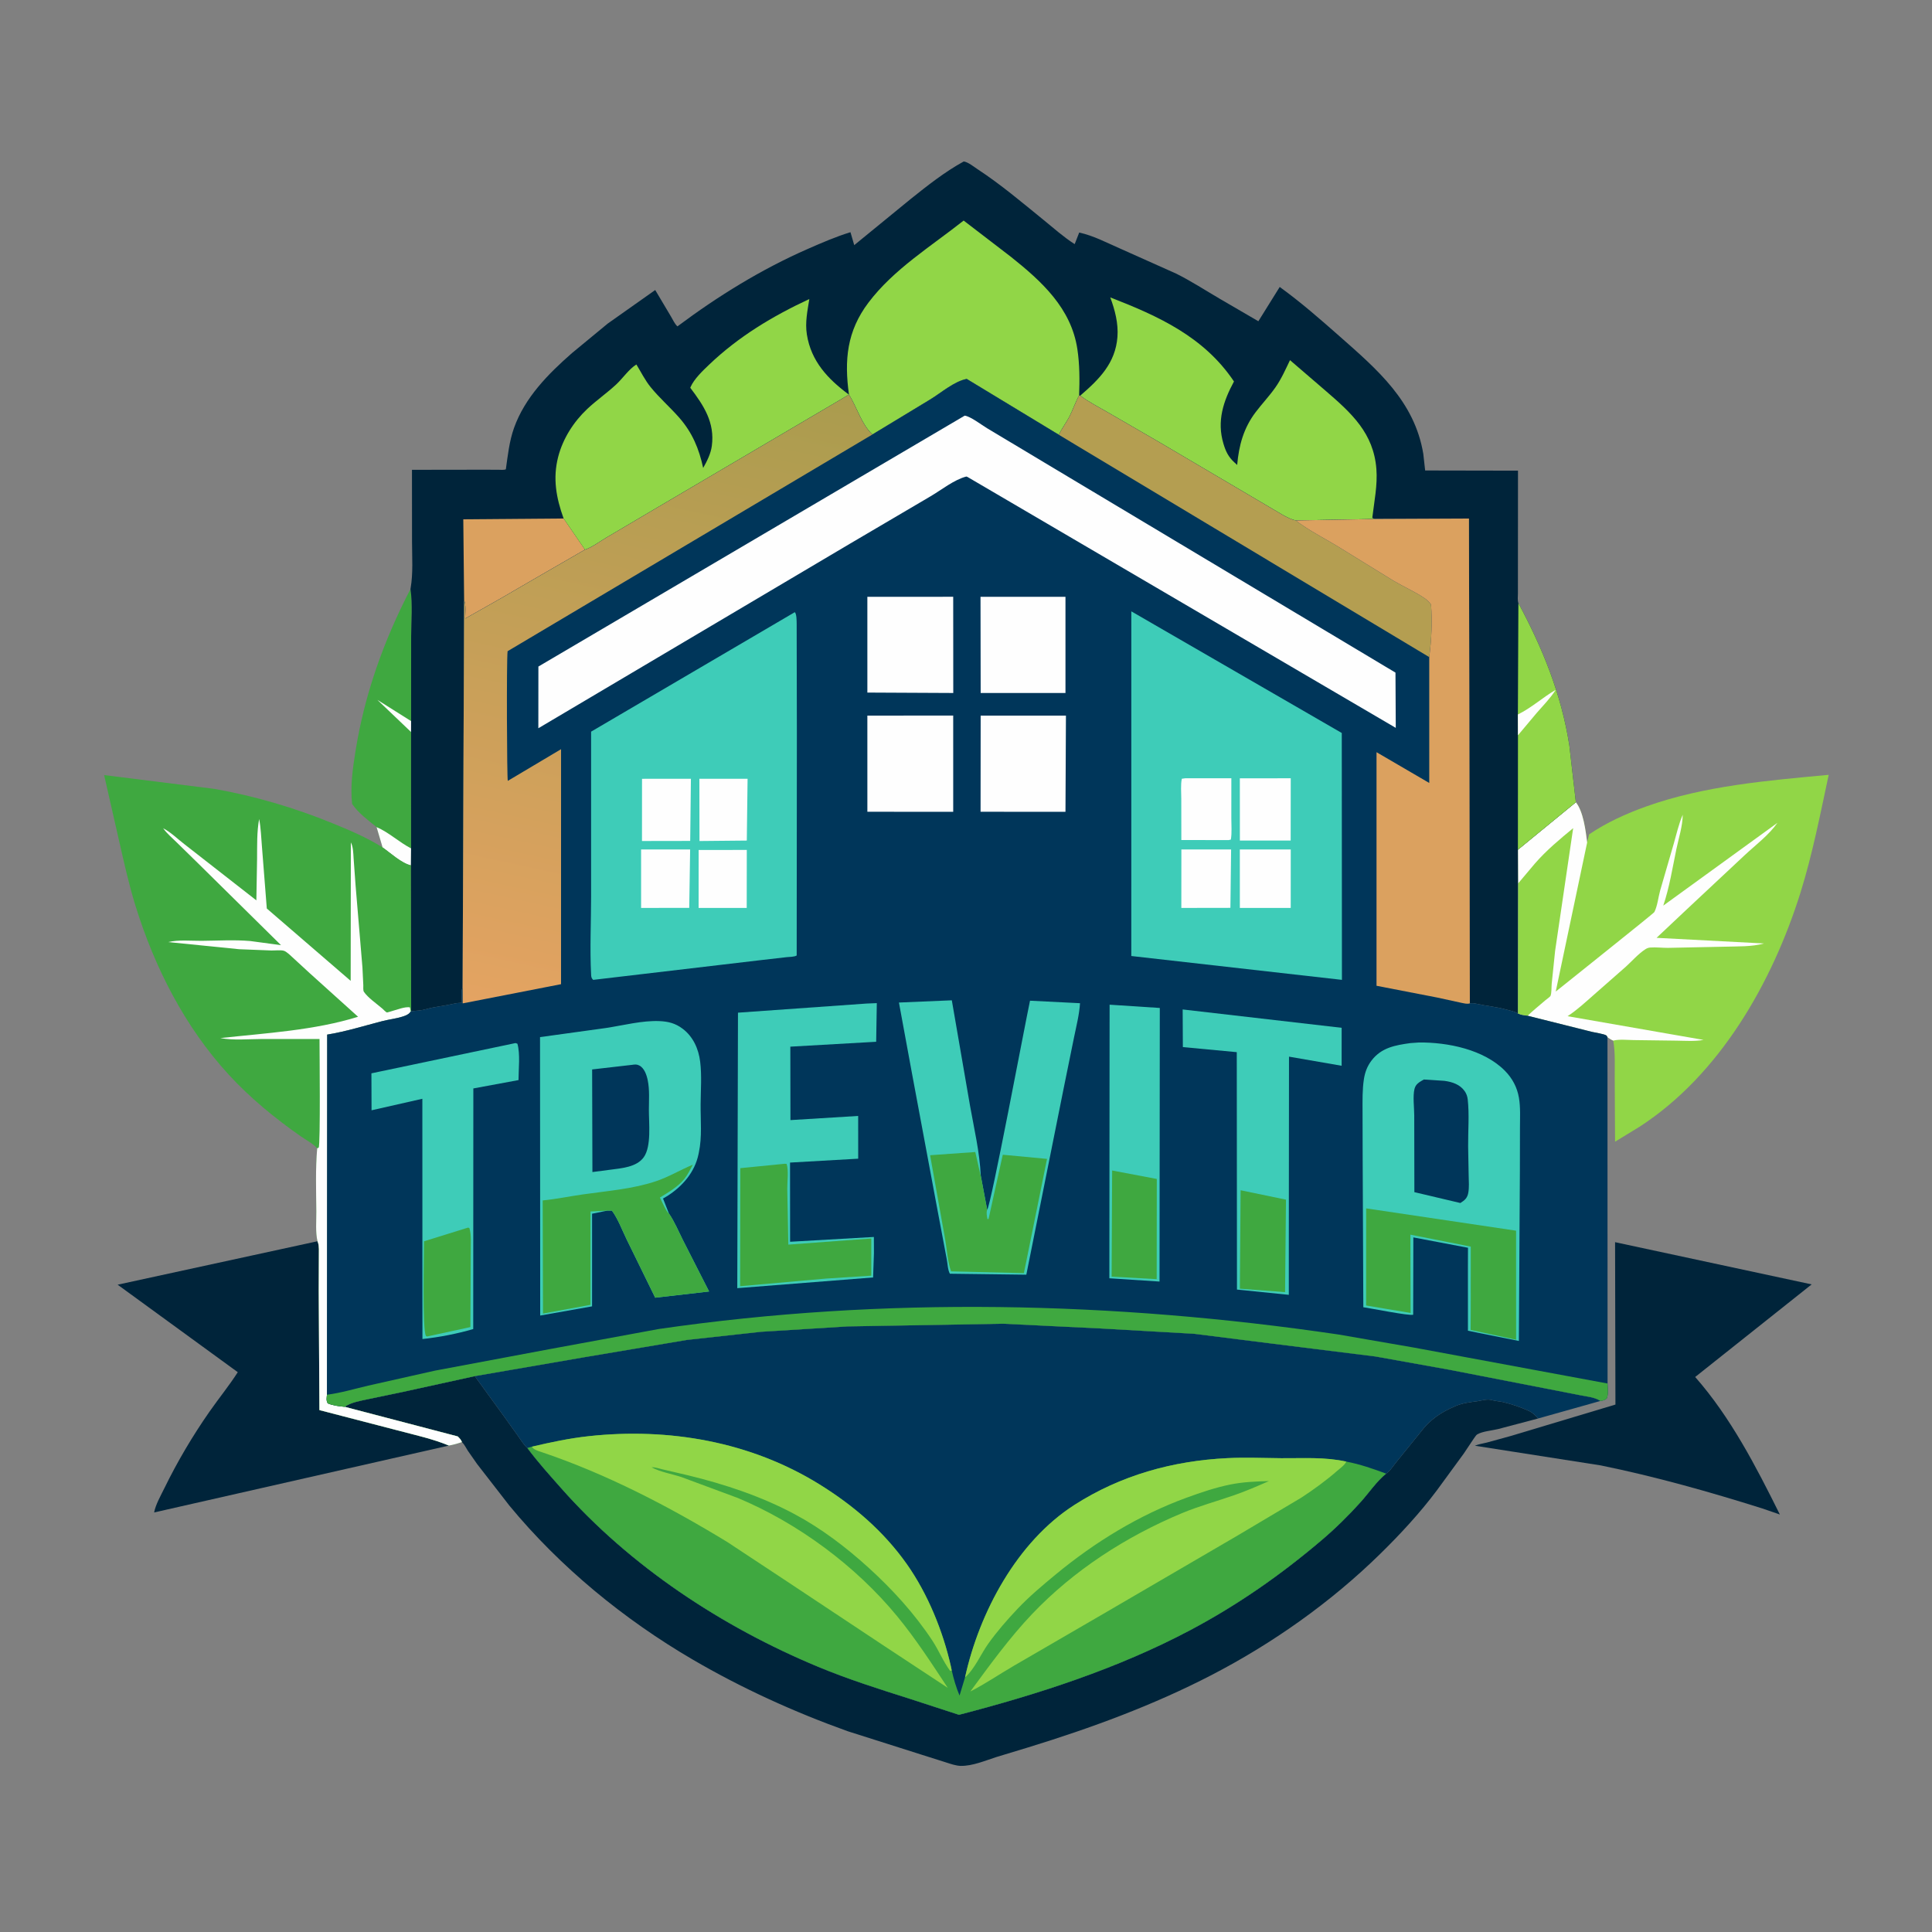<?xml version="1.0" encoding="utf-8" ?>
<svg xmlns="http://www.w3.org/2000/svg" xmlns:xlink="http://www.w3.org/1999/xlink" width="500" height="500">
	<rect width="100%" height="100%" fill="#808080" stroke="none"/>
	<path fill="#3FA840" transform="scale(0.488 0.488)" d="M217.68 312.404C218.885 320.457 218.081 329.416 218.042 337.593L218.016 382.42L218.002 388.216L218.007 449.918L217.947 458.924C212.962 457.849 207.037 452.298 202.894 449.413L199.711 438.647C195.166 434.924 190.063 431.238 186.737 426.342C185.704 417.14 187.06 407.575 188.502 398.5C193.324 368.141 203.553 339.655 217.68 312.404Z"/>
	<path fill="#FEFEFE" transform="scale(0.488 0.488)" d="M218.002 388.216L200.143 371.166L218.016 382.42L218.002 388.216Z"/>
	<path fill="#FEFEFE" transform="scale(0.488 0.488)" d="M199.711 438.647C206.162 441.36 211.698 446.706 218.007 449.918L217.947 458.924C212.962 457.849 207.037 452.298 202.894 449.413L199.711 438.647Z"/>
	<path fill="#00243A" transform="scale(0.488 0.488)" d="M856.515 658.76L960.767 681.147L898.996 730.255C917.841 751.668 931.294 777.789 943.906 803.182L934.624 799.98C906.583 791.147 877.688 782.996 848.872 777.135L782.161 766.705C784.145 765.872 786.411 765.548 788.5 765.023L801.25 761.52L856.71 744.879L856.515 658.76Z"/>
	<path fill="#00243A" transform="scale(0.488 0.488)" d="M168.369 658.267L168.643 659.001C169.331 661 169.077 663.751 169.11 665.89L169.036 684.661L169.399 747.807L210.918 758.582C220.094 761.035 229.253 762.97 238.072 766.618L81.743 802.093C82.443 798.067 85.4 792.866 87.201 789.18C94.081 775.099 102.126 761.503 111.092 748.645C115.959 741.666 121.533 734.836 126.101 727.708L62.386 681.306L168.369 658.267Z"/>
	<path fill="#00243A" transform="scale(0.488 0.488)" d="M182.777 746.063C186.343 743.652 191.005 742.93 195.156 742.033L213.705 738.159L251.784 729.806L266.889 750.584L274.797 761.64C276.209 763.597 277.821 766.355 279.664 767.893C285.169 775.323 291.316 782.109 297.428 789.034C334.182 830.669 382.871 862.759 434 883.994C449.677 890.505 466.153 895.756 482.334 900.863L508.565 909.404C550.473 898.543 592.788 884.874 631.145 864.548C656.368 851.182 679.283 835.18 700.995 816.709C708.198 810.582 715.387 803.524 721.689 796.472C726.081 791.556 730.005 785.672 735.116 781.502C737.077 780.317 738.95 777.268 740.417 775.5L753.25 759.651C758.339 752.823 764.258 748.896 772 745.627C775.86 743.997 779.437 743.683 783.5 743.098C786.154 742.715 788.672 741.756 791.353 742.545C793.277 743.111 795.283 743.124 797.25 743.594C801.83 744.69 806.204 746.196 810.5 748.096C812.825 749.125 814.044 750.424 815.758 752.253L794.434 757.879C791.204 758.673 786.183 759.051 783.392 760.696C782.846 761.018 781.909 762.488 781.53 763L776.224 770.934L762.005 790.38C753.123 802.268 742.673 813.562 732.082 823.95C705.848 849.681 675.037 871.486 642.432 888.368C611.483 904.391 578.516 916.482 545.248 926.694L528.49 931.778C522.616 933.652 515.722 936.619 509.506 936.493C506.899 936.44 504.04 935.398 501.566 934.615L489.187 930.698L449.588 918.124C421.163 907.943 393.332 895.291 367.252 880.048C330.895 858.799 297.022 831.047 270.166 798.502L253.014 776.398L248.094 769.347C247.121 767.816 246.291 766.038 244.988 764.774C244.504 763.473 243.704 762.731 242.75 761.772L182.777 746.063Z"/>
	<path fill="#91D647" transform="scale(0.488 0.488)" d="M841.711 446.787L842.735 442.505C851.911 436.229 862.524 431.454 872.969 427.711C903.691 416.703 937.477 413.929 969.803 410.917C965.353 431.675 961.166 453.205 954.827 473.433C939.923 520.99 912.049 570.025 869.435 597.58L856.511 605.471L856.326 571.6C856.273 565.24 856.7 558.08 855.532 551.858C854.417 551.394 853.477 550.731 852.484 550.059C852.293 549.755 852.202 549.359 851.913 549.146C850.79 548.32 845.788 547.618 844.264 547.231L810.145 538.677C808.427 538.513 806.524 538.294 804.978 537.501L805.044 468.573L804.986 450.643L835.718 425.456C839.695 430.427 840.923 440.531 841.711 446.787Z"/>
	<path fill="#FEFEFE" transform="scale(0.488 0.488)" d="M835.718 425.456C839.695 430.427 840.923 440.531 841.711 446.787L825.046 525.856C830.436 521.452 876.935 484.494 877.347 483.687C879.001 480.458 879.445 475.754 880.432 472.229L887.575 447.626C889.096 442.379 890.224 437.134 892.388 432.099C892.368 438.025 890.235 444.515 889.027 450.32C886.936 460.369 885.366 470.52 882.077 480.276L942.609 436.384C938.087 442.861 931.013 448.133 925.252 453.522L894.559 482.246L878.517 497.356L935.499 500.347C928.911 502.155 921.746 501.842 914.961 502.05L884.478 502.679C881.408 502.685 878.18 502.271 875.139 502.504C874.185 502.577 873.393 502.893 872.591 503.408C868.859 505.809 865.534 509.665 862.229 512.658L845.44 527.408C840.887 531.405 836.407 535.598 831.319 538.918L903.427 551.489C898.764 552.336 893.844 551.945 889.113 551.882L866.456 551.586C863.048 551.544 858.826 551.044 855.532 551.858C854.417 551.394 853.477 550.731 852.484 550.059C852.293 549.755 852.202 549.359 851.913 549.146C850.79 548.32 845.788 547.618 844.264 547.231L810.145 538.677C808.427 538.513 806.524 538.294 804.978 537.501L805.044 468.573L804.986 450.643L835.718 425.456Z"/>
	<path fill="#91D647" transform="scale(0.488 0.488)" d="M805.044 468.573L814.008 457.944C820.102 450.933 827.153 445.085 834.289 439.19L824.71 504.327L822.912 521.694C822.75 523.43 822.891 526.636 822.289 528.108C822.07 528.642 820.214 529.904 819.642 530.399C816.494 533.126 813.135 535.787 810.145 538.677C808.427 538.513 806.524 538.294 804.978 537.501L805.044 468.573Z"/>
	<path fill="#3FA840" transform="scale(0.488 0.488)" d="M168.216 608.971C166.107 606.541 162.198 604.514 159.516 602.634C145.756 592.993 132.7 582.329 121.313 569.936C97.966 544.526 81.935 512.986 71.796 480.184C68.227 468.638 65.645 456.822 62.956 445.049L55.221 411.048L113.737 418.374C134.86 422.093 156.255 428.372 176.105 436.501C185.284 440.261 194.478 444.116 202.894 449.413C207.037 452.298 212.962 457.849 217.947 458.924L218.046 536.282L217.797 536.469L217.258 537.135C216.322 538.175 214.922 538.654 213.627 539.08C210.171 540.217 206.359 540.597 202.808 541.513C193.172 543.998 183.332 547.096 173.504 548.678L173.391 739.67C173.254 741.542 172.919 742.568 173.81 744.25C176.774 745.429 179.631 745.771 182.777 746.063L242.75 761.772C243.704 762.731 244.504 763.473 244.988 764.774C242.672 765.562 240.491 766.196 238.072 766.618C229.253 762.97 220.094 761.035 210.918 758.582L169.399 747.807L169.036 684.661L169.11 665.89C169.077 663.751 169.331 661 168.643 659.001L168.369 658.267C167.242 653.514 167.791 647.413 167.754 642.483C167.671 631.445 167.244 619.961 168.216 608.971Z"/>
	<path fill="#FEFEFE" transform="scale(0.488 0.488)" d="M168.216 608.971L169 608.641C170.008 607.219 169.451 556.533 169.45 551L138.367 551.019C130.984 551.062 124.191 551.805 116.83 550.523C140.909 547.881 166.716 546.445 189.897 539.216L164.222 516.075L155.018 507.602C153.885 506.574 151.984 504.668 150.557 504.224C148.964 503.729 145.655 504.111 143.903 504.068L126.802 503.393L89.265 499.607C94.509 498.284 101.465 498.989 106.902 498.944C115.461 498.874 124.218 498.323 132.751 499.056L149.032 501.246L104.941 457.739L93.556 446.593C91.146 444.25 88.467 441.984 86.523 439.237C90.688 441.39 94.217 444.988 97.964 447.827L135.957 477.491L136.334 455.472C136.395 448.43 136.166 441.311 137.424 434.357C138.397 439.119 138.485 444.307 138.93 449.164L141.492 481.81L185.974 520.176L186.062 446.751C187.328 449.177 187.329 452.318 187.518 455L188.571 469.565L192.217 513.113L192.672 522.494C192.701 523.396 192.488 525.246 192.995 525.994C195.127 529.141 199.706 532.258 202.683 534.817C203.234 535.29 204.628 536.781 205.167 536.945C205.321 536.992 207.106 536.427 207.294 536.377C209.849 535.7 214.943 533.662 217.399 534.25L217.797 536.469L217.258 537.135C216.322 538.175 214.922 538.654 213.627 539.08C210.171 540.217 206.359 540.597 202.808 541.513C193.172 543.998 183.332 547.096 173.504 548.678L173.391 739.67C173.254 741.542 172.919 742.568 173.81 744.25C176.774 745.429 179.631 745.771 182.777 746.063L242.75 761.772C243.704 762.731 244.504 763.473 244.988 764.774C242.672 765.562 240.491 766.196 238.072 766.618C229.253 762.97 220.094 761.035 210.918 758.582L169.399 747.807L169.036 684.661L169.11 665.89C169.077 663.751 169.331 661 168.643 659.001L168.369 658.267C167.242 653.514 167.791 647.413 167.754 642.483C167.671 631.445 167.244 619.961 168.216 608.971Z"/>
	<path fill="#00243A" transform="scale(0.488 0.488)" d="M217.68 312.404L217.754 311.991C219.151 303.907 218.514 295.404 218.506 287.219L218.48 249.154L255.495 249.101L264.296 249.122C265.529 249.124 267.125 249.358 268.266 248.884C269.289 241.565 270.105 233.969 272.591 226.976C278.337 210.813 290.689 198.319 303.33 187.25L322.25 171.635L347.48 153.807L355.864 167.915C356.84 169.522 357.874 171.92 359.277 173.078C380.686 157.068 403.762 142.811 428.268 132.066C435.712 128.802 443.246 125.517 451.028 123.141L453.024 130.004L482.828 105.636C491.773 98.481 501.026 91.148 511.089 85.628C513.412 85.929 516.443 88.436 518.426 89.734C530.75 97.809 542.078 107.422 553.5 116.701C558.814 121.018 564.146 125.798 569.932 129.463L572.337 123.329C579.861 124.955 586.776 128.651 593.801 131.714L623.878 145.165C631.792 149.13 639.354 154.041 646.994 158.515L667.344 170.364L678.665 152.186C689.794 160.22 700.175 169.31 710.459 178.384C730.5 196.066 750.191 212.86 754.809 240.685L755.794 249.508L805.032 249.602L804.998 302.054L804.995 314.638C804.998 316.257 804.707 318.354 805.241 319.847C818.097 343.777 828.071 368.311 832.265 395.308L835.718 425.456L804.986 450.643L805.044 468.573L804.978 537.501C803.008 536.218 800.956 536.028 798.75 535.387C793.653 533.907 788.354 533.532 783.25 532.369C781.763 532.031 781.024 531.938 779.5 532.104L779.033 274.998L730.414 275.22L687.283 276.016C684.969 275.625 682.443 274.305 680.406 273.183L615.058 234.661L587.865 218.91C582.833 215.989 577.525 213.308 572.849 209.841L572.288 209.756C570.29 213.382 569.022 217.336 567.124 221C565.43 224.271 563.13 227.274 561.521 230.572L512.675 200.965C506.025 202.251 499.149 208.302 493.419 211.79L462.613 230.449C456.676 224.727 454.498 216.1 450.233 209.304L349.429 268.672L321.713 285.038C318.21 287.09 314.017 290.291 310.246 291.503L289.756 303.329L280.257 308.83L267.631 316.178L261.272 319.816L246.682 328.056C246.681 326.112 247.208 319.972 246.137 318.634L245.339 523.612L245.145 524.031C244.448 526.088 244.942 529.561 244.969 531.783C243.244 531.84 241.918 531.985 240.25 532.383C235.6 533.49 230.817 533.805 226.141 535.146C223.438 535.922 220.828 536.038 218.046 536.282L217.947 458.924L218.007 449.918L218.002 388.216L218.016 382.42L218.042 337.593C218.081 329.416 218.885 320.457 217.68 312.404Z"/>
	<path fill="#DBA15F" transform="scale(0.488 0.488)" d="M298.9 274.973L310.246 291.503L289.756 303.329L280.257 308.83L267.631 316.178L261.272 319.816L246.682 328.056C246.681 326.112 247.208 319.972 246.137 318.634L245.695 275.397L298.9 274.973Z"/>
	<path fill="#91D647" transform="scale(0.488 0.488)" d="M804.972 378.912L805.241 319.847C818.097 343.777 828.071 368.311 832.265 395.308L835.718 425.456L804.986 450.643L805.016 389.935L804.972 378.912Z"/>
	<path fill="#FEFEFE" transform="scale(0.488 0.488)" d="M804.972 378.912C812.304 375.288 818.067 369.916 825.031 365.834C822.262 370.24 818.293 374.239 814.884 378.172L805.016 389.935L804.972 378.912Z"/>
	<path fill="#91D647" transform="scale(0.488 0.488)" d="M298.9 274.973C294.98 264.066 293.068 253.699 296.022 242.25C298.518 232.581 304.224 223.664 311.463 216.853C316.369 212.238 321.953 208.393 326.879 203.795C330.206 200.688 333.705 195.568 337.5 193.297C339.945 197.298 342.084 201.65 345.038 205.294C349.7 211.045 355.309 215.907 360.186 221.464C367.141 229.388 370.712 237.952 372.911 248.163C374.928 244.62 376.953 240.586 377.497 236.514C379.159 224.073 373.252 215.122 366.076 205.659L366.22 205.262C368.119 200.944 372.645 196.66 376.013 193.442C391.661 178.497 409.676 167.668 429.211 158.583C428.211 164.84 426.9 171.017 427.899 177.364C430.143 191.62 439.071 201.041 450.233 209.304L349.429 268.672L321.713 285.038C318.21 287.09 314.017 290.291 310.246 291.503L298.9 274.973Z"/>
	<path fill="#91D647" transform="scale(0.488 0.488)" d="M572.849 209.841C582.898 201.194 591.562 192.631 592.613 178.649C593.15 171.495 591.278 164.374 588.793 157.71C614.512 167.713 638.541 178.643 654.409 202.302C648.722 212.821 645.265 223.337 648.809 235.25C650.039 239.386 651.442 242.333 654.655 245.25L656.102 246.582C657.01 236.213 659.513 227.027 665.886 218.606C669.27 214.135 673.164 210.048 676.39 205.453C679.517 200.997 681.772 195.885 684.12 190.997L703.185 207.396C716.775 219.105 728.463 229.745 729.931 248.687C730.604 257.375 728.769 266.022 727.762 274.615C728.703 275.265 729.292 275.227 730.414 275.22L687.283 276.016C684.969 275.625 682.443 274.305 680.406 273.183L615.058 234.661L587.865 218.91C582.833 215.989 577.525 213.308 572.849 209.841Z"/>
	<path fill="#91D647" transform="scale(0.488 0.488)" d="M450.233 209.304C447.685 190.932 449.119 175.657 460.545 160.505C473.924 142.762 493.836 130.595 511.044 116.969L536.085 136.178C552.409 149.179 568.077 163.42 571.353 185.125C572.59 193.323 572.582 201.486 572.288 209.756C570.29 213.382 569.022 217.336 567.124 221C565.43 224.271 563.13 227.274 561.521 230.572L512.675 200.965C506.025 202.251 499.149 208.302 493.419 211.79L462.613 230.449C456.676 224.727 454.498 216.1 450.233 209.304Z"/>
	<path fill="#00365A" transform="scale(0.488 0.488)" d="M251.784 729.806L309.892 719.776L364.302 710.603L403.581 706.29L449.549 703.436L531.97 702.01L583.75 704.527L633.278 707.346L673.719 712.437L729.496 719.391L768.643 726.416L822.212 736.841L838.316 739.987C841.583 740.627 845.474 740.965 848.357 742.712L848.727 742.969L815.758 752.253C814.044 750.424 812.825 749.125 810.5 748.096C806.204 746.196 801.83 744.69 797.25 743.594C795.283 743.124 793.277 743.111 791.353 742.545C788.672 741.756 786.154 742.715 783.5 743.098C779.437 743.683 775.86 743.997 772 745.627C764.258 748.896 758.339 752.823 753.25 759.651L740.417 775.5C738.95 777.268 737.077 780.317 735.116 781.502C730.005 785.672 726.081 791.556 721.689 796.472C715.387 803.524 708.198 810.582 700.995 816.709C679.283 835.18 656.368 851.182 631.145 864.548C592.788 884.874 550.473 898.543 508.565 909.404L482.334 900.863C466.153 895.756 449.677 890.505 434 883.994C382.871 862.759 334.182 830.669 297.428 789.034C291.316 782.109 285.169 775.323 279.664 767.893C277.821 766.355 276.209 763.597 274.797 761.64L266.889 750.584L251.784 729.806Z"/>
	<path fill="#3FA840" transform="scale(0.488 0.488)" d="M282.092 767.213C292.051 764.876 302.07 762.744 312.254 761.64C354.708 757.041 397.961 764.508 434.545 787.172C452.625 798.374 468.647 812.093 480.961 829.561C492.018 845.246 500.045 864.956 504.277 883.675L504.735 885.884C505.774 890.491 507.047 894.825 508.871 899.184L511.782 889.562C519.372 855.021 539.398 817.577 569.759 798.122C594.361 782.359 621.866 774.718 650.955 773.286C660.476 772.818 669.982 773.245 679.5 773.324C691.337 773.423 702.272 772.585 713.983 775.119C721.398 776.56 728.06 778.891 735.116 781.502C730.005 785.672 726.081 791.556 721.689 796.472C715.387 803.524 708.198 810.582 700.995 816.709C679.283 835.18 656.368 851.182 631.145 864.548C592.788 884.874 550.473 898.543 508.565 909.404L482.334 900.863C466.153 895.756 449.677 890.505 434 883.994C382.871 862.759 334.182 830.669 297.428 789.034C291.316 782.109 285.169 775.323 279.664 767.893L282.092 767.213Z"/>
	<path fill="#91D647" transform="scale(0.488 0.488)" d="M511.782 889.562C519.372 855.021 539.398 817.577 569.759 798.122C594.361 782.359 621.866 774.718 650.955 773.286C660.476 772.818 669.982 773.245 679.5 773.324C691.337 773.423 702.272 772.585 713.983 775.119C713.109 777.013 710.798 778.592 709.242 779.949C703.262 785.163 696.699 789.96 690.054 794.291L656.463 814.25L587.051 854.739L537.5 883.508C529.892 887.96 522.412 893.047 514.59 897.045C524.838 883.109 535.427 868.492 547.337 855.973C569.426 832.753 597.287 814.783 626.796 802.485C635.854 798.71 645.348 796.14 654.607 792.915C660.867 790.736 666.877 788.117 672.941 785.461C666.167 785.638 659.26 785.911 652.598 787.252C644.602 788.862 636.975 791.464 629.338 794.243C604.078 803.433 580.502 817.903 559.832 835.004C552.938 840.708 546.016 846.486 539.846 852.985C534.227 858.903 528.782 865.123 524.048 871.774C520.134 877.272 516.883 885.123 511.782 889.562Z"/>
	<path fill="#91D647" transform="scale(0.488 0.488)" d="M282.092 767.213C292.051 764.876 302.07 762.744 312.254 761.64C354.708 757.041 397.961 764.508 434.545 787.172C452.625 798.374 468.647 812.093 480.961 829.561C492.018 845.246 500.045 864.956 504.277 883.675L504.735 885.884L503.927 886.152C500.277 881.307 497.851 875.217 494.458 870.069C485.072 855.827 473.394 843.016 460.797 831.553C448.909 820.735 435.775 810.706 421.572 803.092C403.739 793.532 384.32 787.109 364.7 782.351L351.276 779.215C349.309 778.779 347.63 778.055 345.579 778.15C350.003 780.62 356.508 781.711 361.427 783.346L391.24 794.401C423.112 807.696 453.77 830.398 475.751 857.09C485.656 869.119 494.063 882.134 502.637 895.116L468.732 872.769L415.454 837.407L385.676 817.75C354.684 798.846 321.548 781.634 287.11 770.041C285.46 769.485 282.873 768.772 282.092 767.213Z"/>
	<path fill="#00365A" transform="scale(0.488 0.488)" d="M462.613 230.449L493.419 211.79C499.149 208.302 506.025 202.251 512.675 200.965L561.521 230.572C563.13 227.274 565.43 224.271 567.124 221C569.022 217.336 570.29 213.382 572.288 209.756L572.849 209.841C577.525 213.308 582.833 215.989 587.865 218.91L615.058 234.661L680.406 273.183C682.443 274.305 684.969 275.625 687.283 276.016L730.414 275.22L779.033 274.998L779.5 532.104C781.024 531.938 781.763 532.031 783.25 532.369C788.354 533.532 793.653 533.907 798.75 535.387C800.956 536.028 803.008 536.218 804.978 537.501C806.524 538.294 808.427 538.513 810.145 538.677L844.264 547.231C845.788 547.618 850.79 548.32 851.913 549.146C852.202 549.359 852.293 549.755 852.484 550.059L852.532 733.711C852.602 736.173 853.099 739.294 852.131 741.585C851.056 742.648 850.148 742.737 848.727 742.969L848.357 742.712C845.474 740.965 841.583 740.627 838.316 739.987L822.212 736.841L768.643 726.416L729.496 719.391L673.719 712.437L633.278 707.346L583.75 704.527L531.97 702.01L449.549 703.436L403.581 706.29L364.302 710.603L309.892 719.776L251.784 729.806L213.705 738.159L195.156 742.033C191.005 742.93 186.343 743.652 182.777 746.063C179.631 745.771 176.774 745.429 173.81 744.25C172.919 742.568 173.254 741.542 173.391 739.67L173.504 548.678C183.332 547.096 193.172 543.998 202.808 541.513C206.359 540.597 210.171 540.217 213.627 539.08C214.922 538.654 216.322 538.175 217.258 537.135L217.797 536.469L218.046 536.282C220.828 536.038 223.438 535.922 226.141 535.146C230.817 533.805 235.6 533.49 240.25 532.383C241.918 531.985 243.244 531.84 244.969 531.783C244.942 529.561 244.448 526.088 245.145 524.031L245.339 523.612L246.137 318.634C247.208 319.972 246.681 326.112 246.682 328.056L261.272 319.816L267.631 316.178L280.257 308.83L289.756 303.329L310.246 291.503C314.017 290.291 318.21 287.09 321.713 285.038L349.429 268.672L450.233 209.304C454.498 216.1 456.676 224.727 462.613 230.449Z"/>
	<path fill="#FEFEFE" transform="scale(0.488 0.488)" d="M519.992 316.498L565.049 316.503L565.052 367.513L520.074 367.502L519.992 316.498Z"/>
	<path fill="#FEFEFE" transform="scale(0.488 0.488)" d="M520.07 379.495L565.295 379.506L565.048 430.513L520.021 430.503L520.07 379.495Z"/>
	<path fill="#FEFEFE" transform="scale(0.488 0.488)" d="M459.983 316.498L505.508 316.488L505.546 367.511L459.988 367.288L459.983 316.498Z"/>
	<path fill="#FEFEFE" transform="scale(0.488 0.488)" d="M459.983 379.498L505.509 379.489L505.513 430.508L459.991 430.504L459.983 379.498Z"/>
	<path fill="#3ECCB8" transform="scale(0.488 0.488)" d="M588.451 532.812L615.075 534.551L614.931 679.64L588.321 677.909L588.451 532.812Z"/>
	<path fill="#3FA840" transform="scale(0.488 0.488)" d="M589.805 620.753L613.485 625.226L613.422 678.367L589.524 677.031L589.805 620.753Z"/>
	<path fill="#3ECCB8" transform="scale(0.488 0.488)" d="M273.389 553.16L274.396 553.506C275.96 558.96 274.996 567.025 274.98 572.797L251.024 577.231L250.967 704.835C242.423 707.333 232.873 709.194 224.032 710.123L224.016 679.75L223.986 582.708L197.041 588.818L196.971 569.212L273.389 553.16Z"/>
	<path fill="#3FA840" transform="scale(0.488 0.488)" d="M248.219 651.032L248.917 651.25C250.112 654.803 249.601 659.928 249.663 663.682L249.467 703.779L226.517 708.774L225.908 708.486C223.927 705.801 224.875 665.163 224.875 658.284L248.219 651.032Z"/>
	<path fill="#3ECCB8" transform="scale(0.488 0.488)" d="M627.202 535.34L711.514 545.071L711.5 565.203L683.594 560.369L683.499 654.25L683.489 686.676L655.996 683.893L655.893 557.986L627.3 555.296L627.202 535.34Z"/>
	<path fill="#3FA840" transform="scale(0.488 0.488)" d="M657.93 631.221L681.989 636.208L681.503 685.263L657.541 683.419L657.93 631.221Z"/>
	<path fill="#B49E51" transform="scale(0.488 0.488)" d="M561.521 230.572C563.13 227.274 565.43 224.271 567.124 221C569.022 217.336 570.29 213.382 572.288 209.756L572.849 209.841C577.525 213.308 582.833 215.989 587.865 218.91L615.058 234.661L680.406 273.183C682.443 274.305 684.969 275.625 687.283 276.016L688.048 276.661C688.836 277.319 689.643 277.833 690.5 278.395L691.151 278.846C696.969 282.794 703.247 286.009 709.25 289.653L739.193 308.107C744.564 311.274 750.666 313.911 755.75 317.44C757.024 318.325 757.965 319.372 758.911 320.588C759.61 330.085 759.156 339.037 757.968 348.492L561.521 230.572Z"/>
	<path fill="#3FA840" transform="scale(0.488 0.488)" d="M173.391 739.67C180.784 738.714 188.031 736.533 195.281 734.835L230.555 726.907L291.466 715.483L349.456 704.792C468.82 687.456 590.581 690.156 709.786 707.716L749.988 714.681L852.532 733.711C852.602 736.173 853.099 739.294 852.131 741.585C851.056 742.648 850.148 742.737 848.727 742.969L848.357 742.712C845.474 740.965 841.583 740.627 838.316 739.987L822.212 736.841L768.643 726.416L729.496 719.391L673.719 712.437L633.278 707.346L583.75 704.527L531.97 702.01L449.549 703.436L403.581 706.29L364.302 710.603L309.892 719.776L251.784 729.806L213.705 738.159L195.156 742.033C191.005 742.93 186.343 743.652 182.777 746.063C179.631 745.771 176.774 745.429 173.81 744.25C172.919 742.568 173.254 741.542 173.391 739.67Z"/>
	<path fill="#3ECCB8" transform="scale(0.488 0.488)" d="M459.522 532.21L464.994 531.984L464.658 552.476L419.134 555.071L419.19 594.019L455.109 591.813L455.123 614.482L418.976 616.544L419.012 658.54L463.438 655.998L463.471 664.614L463.027 677.471L390.999 683.147L391.368 537.047L459.522 532.21Z"/>
	<path fill="#3FA840" transform="scale(0.488 0.488)" d="M415.537 617.229C416.116 617.108 416.585 617.191 417.169 617.25C418.316 620.846 417.468 626.662 417.513 630.512L418.074 660.054L462.074 656.8L462.057 676.521L438.266 678.043L392.521 682.102L392.602 619.506L415.537 617.229Z"/>
	<path fill="#3ECCB8" transform="scale(0.488 0.488)" d="M523.531 641.58C525.595 638.919 543.523 543.41 546.241 530.698L572.764 532.03C572.382 538.044 570.832 544.067 569.627 549.967L564.179 576.726L544.287 676L503.736 675.487C502.612 673.479 502.565 670.18 502.106 667.877L496.605 638.664L483.602 569L476.731 531.673L504.774 530.49L514.45 586.5C516.626 598.708 519.562 611.057 520.121 623.465L523.531 641.58Z"/>
	<path fill="#3FA840" transform="scale(0.488 0.488)" d="M523.531 641.58C522.957 643.206 523.394 644.822 523.647 646.48L524.25 646.471L531.8 612.383L555.262 614.591L542.999 675.165L504.381 674.232C502.551 669.288 502.184 662.481 501.226 657.154L493.262 612.644L517.224 610.947L519.922 622.872L520.121 623.465L523.531 641.58Z"/>
	<path fill="#DBA15F" transform="scale(0.488 0.488)" d="M730.414 275.22L779.033 274.998L779.5 532.104C778.125 532.618 776.322 532.057 774.899 531.794L762.25 529.036L730.001 522.782L730.009 398.906L757.971 415.229L757.968 348.492C759.156 339.037 759.61 330.085 758.911 320.588C757.965 319.372 757.024 318.325 755.75 317.44C750.666 313.911 744.564 311.274 739.193 308.107L709.25 289.653C703.247 286.009 696.969 282.794 691.151 278.846L690.5 278.395C689.643 277.833 688.836 277.319 688.048 276.661L687.283 276.016L730.414 275.22Z"/>
	<path fill="#3ECCB8" transform="scale(0.488 0.488)" d="M747.948 553.185L752.447 552.861C767.747 552.693 786.975 556.574 798.12 567.88C802.056 571.872 804.582 576.642 805.53 582.171C806.409 587.289 806.082 592.688 806.079 597.868L806.035 621.462L805.496 711.148L778.486 705.72L778.477 671.875L778.509 661.718L749.535 656.23L749.442 697.234C747.387 697.916 727.261 693.888 723.005 693.258L722.655 613.087L722.595 589.478C722.591 583.743 722.441 577.905 723.327 572.22C723.893 568.591 725.111 565.382 727.36 562.429C732.596 555.556 739.941 554.294 747.948 553.185Z"/>
	<path fill="#00365A" transform="scale(0.488 0.488)" d="M755.106 572.487L766.016 573.199C770.219 573.781 774.249 575.088 776.785 578.707C777.661 579.958 778.199 581.49 778.367 583C779.281 591.193 778.514 599.761 778.59 607.995L778.875 623.422C778.931 626.422 779.207 629.678 778.658 632.628C778.142 635.397 776.762 636.539 774.477 637.989L750.079 632.227L750.008 591.503C750.007 587.488 749.182 581.265 750.15 577.454C750.838 574.749 752.879 573.809 755.106 572.487Z"/>
	<path fill="#3FA840" transform="scale(0.488 0.488)" d="M724.526 640.84L804.011 652.66L804.028 710.482L779.908 705.32L779.975 694.117L779.988 661.114L747.984 654.772L748.091 696.297L724.485 692.339L724.526 640.84Z"/>
	<path fill="#3ECCB8" transform="scale(0.488 0.488)" d="M322.052 642.027L313.994 643.666L313.987 692.795L286.484 697.673L286.394 550.008L321.298 545.183C330.427 543.807 340.655 541.107 349.808 541.522C354.461 541.732 358.2 542.688 361.986 545.538C367.584 549.751 370.474 556.212 371.315 563.028C372.23 570.451 371.612 578.195 371.557 585.653C371.493 594.209 372.409 602.806 370.608 611.25L370.427 612.148C368.449 621.625 361.988 629.078 354.012 634.204L351.625 635.614L354.745 643.543C357.667 647.725 359.905 653.154 362.209 657.719L376.054 684.909L347.467 688.199L332.301 657.229C329.966 652.449 327.662 646.239 324.5 642.015L322.052 642.027Z"/>
	<path fill="#00365A" transform="scale(0.488 0.488)" d="M335.263 564.707C336.683 564.5 337.647 564.365 339 565.043C341.719 566.406 342.947 570.138 343.512 572.899C344.554 577.983 344.134 583.404 344.118 588.562C344.096 595.64 345.527 607.874 341.425 613.665C337.609 619.053 329.468 619.55 323.491 620.356L314.172 621.569L314.024 567.153L335.263 564.707Z"/>
	<path fill="#3FA840" transform="scale(0.488 0.488)" d="M322.052 642.027L313.169 642.481L313.168 691.983L287.966 696.615L287.804 636.622C294.942 635.92 301.962 634.458 309.055 633.439C321.96 631.585 335.506 630.596 347.924 626.419C354.606 624.172 360.887 620.387 367.415 617.657C366.062 620.203 364.713 623.005 362.888 625.25C359.469 629.456 354.5 632.288 349.964 635.098C350.83 636.736 353.39 642.748 354.745 643.543C357.667 647.725 359.905 653.154 362.209 657.719L376.054 684.909L347.467 688.199L332.301 657.229C329.966 652.449 327.662 646.239 324.5 642.015L322.052 642.027Z"/>
	<defs>
		<linearGradient id="gradient_0" gradientUnits="userSpaceOnUse" x1="372.097" y1="194.178" x2="296.615" y2="541.5">
			<stop offset="0" stop-color="#AA9C4E"/>
			<stop offset="1" stop-color="#E4A362"/>
		</linearGradient>
	</defs>
	<path fill="url(#gradient_0)" transform="scale(0.488 0.488)" d="M450.233 209.304C454.498 216.1 456.676 224.727 462.613 230.449L269.195 345.35C268.572 350.007 268.849 413.255 269.296 414.117L297.545 397.309L297.535 521.939L245.378 532.118L245.339 523.612L246.137 318.634C247.208 319.972 246.681 326.112 246.682 328.056L261.272 319.816L267.631 316.178L280.257 308.83L289.756 303.329L310.246 291.503C314.017 290.291 318.21 287.09 321.713 285.038L349.429 268.672L450.233 209.304Z"/>
	<path fill="#FEFEFE" transform="scale(0.488 0.488)" d="M511.612 220.427C514.673 220.806 520.599 225.373 523.417 227.065L554.08 245.441L740.059 356.707L740.212 386.004L513.048 252.915L512.478 252.713C505.94 254.391 499.225 259.86 493.344 263.291L450.5 288.49L285.499 386.21L285.526 353.483L511.612 220.427Z"/>
	<path fill="#3ECCB8" transform="scale(0.488 0.488)" d="M421.518 324.645C422.523 325.71 422.449 329.241 422.495 330.729L422.601 388.555L422.508 506.717C421.236 507.515 418.66 507.441 417.152 507.61L402.406 509.304L314.573 519.653C313.584 518.662 313.555 518.137 313.483 516.75C312.777 503.077 313.479 488.972 313.479 475.265L313.476 388.014L421.518 324.645Z"/>
	<path fill="#FEFEFE" transform="scale(0.488 0.488)" d="M370.511 450.761L396.048 450.747L396.003 481.514L370.49 481.501L370.511 450.761Z"/>
	<path fill="#FEFEFE" transform="scale(0.488 0.488)" d="M339.988 450.495L366.001 450.504L365.521 481.463L339.994 481.504L339.988 450.495Z"/>
	<path fill="#FEFEFE" transform="scale(0.488 0.488)" d="M370.896 413.001L396.462 413L396.049 445.774L370.954 446.017L370.896 413.001Z"/>
	<path fill="#FEFEFE" transform="scale(0.488 0.488)" d="M340.484 413.02L366.41 412.996L366.034 445.962L340.46 446.006L340.484 413.02Z"/>
	<path fill="#3ECCB8" transform="scale(0.488 0.488)" d="M599.969 324.215L711.579 388.725L711.661 519.645L599.961 506.998L599.969 324.215Z"/>
	<path fill="#FEFEFE" transform="scale(0.488 0.488)" d="M626.513 450.497L652.894 450.498L652.516 481.46L626.495 481.503L626.513 450.497Z"/>
	<path fill="#FEFEFE" transform="scale(0.488 0.488)" d="M657.511 450.496L684.522 450.504L684.504 481.505L657.522 481.5L657.511 450.496Z"/>
	<path fill="#FEFEFE" transform="scale(0.488 0.488)" d="M628.519 412.745L653.015 412.726L653.006 434.037C653.002 437.689 653.369 441.67 652.755 445.25L651.625 445.512L626.496 445.499L626.467 423.678C626.466 420.223 626.061 416.36 626.75 412.993L628.519 412.745Z"/>
	<path fill="#FEFEFE" transform="scale(0.488 0.488)" d="M657.516 412.757L684.518 412.741L684.482 445.765L657.539 445.766L657.516 412.757Z"/>
</svg>

